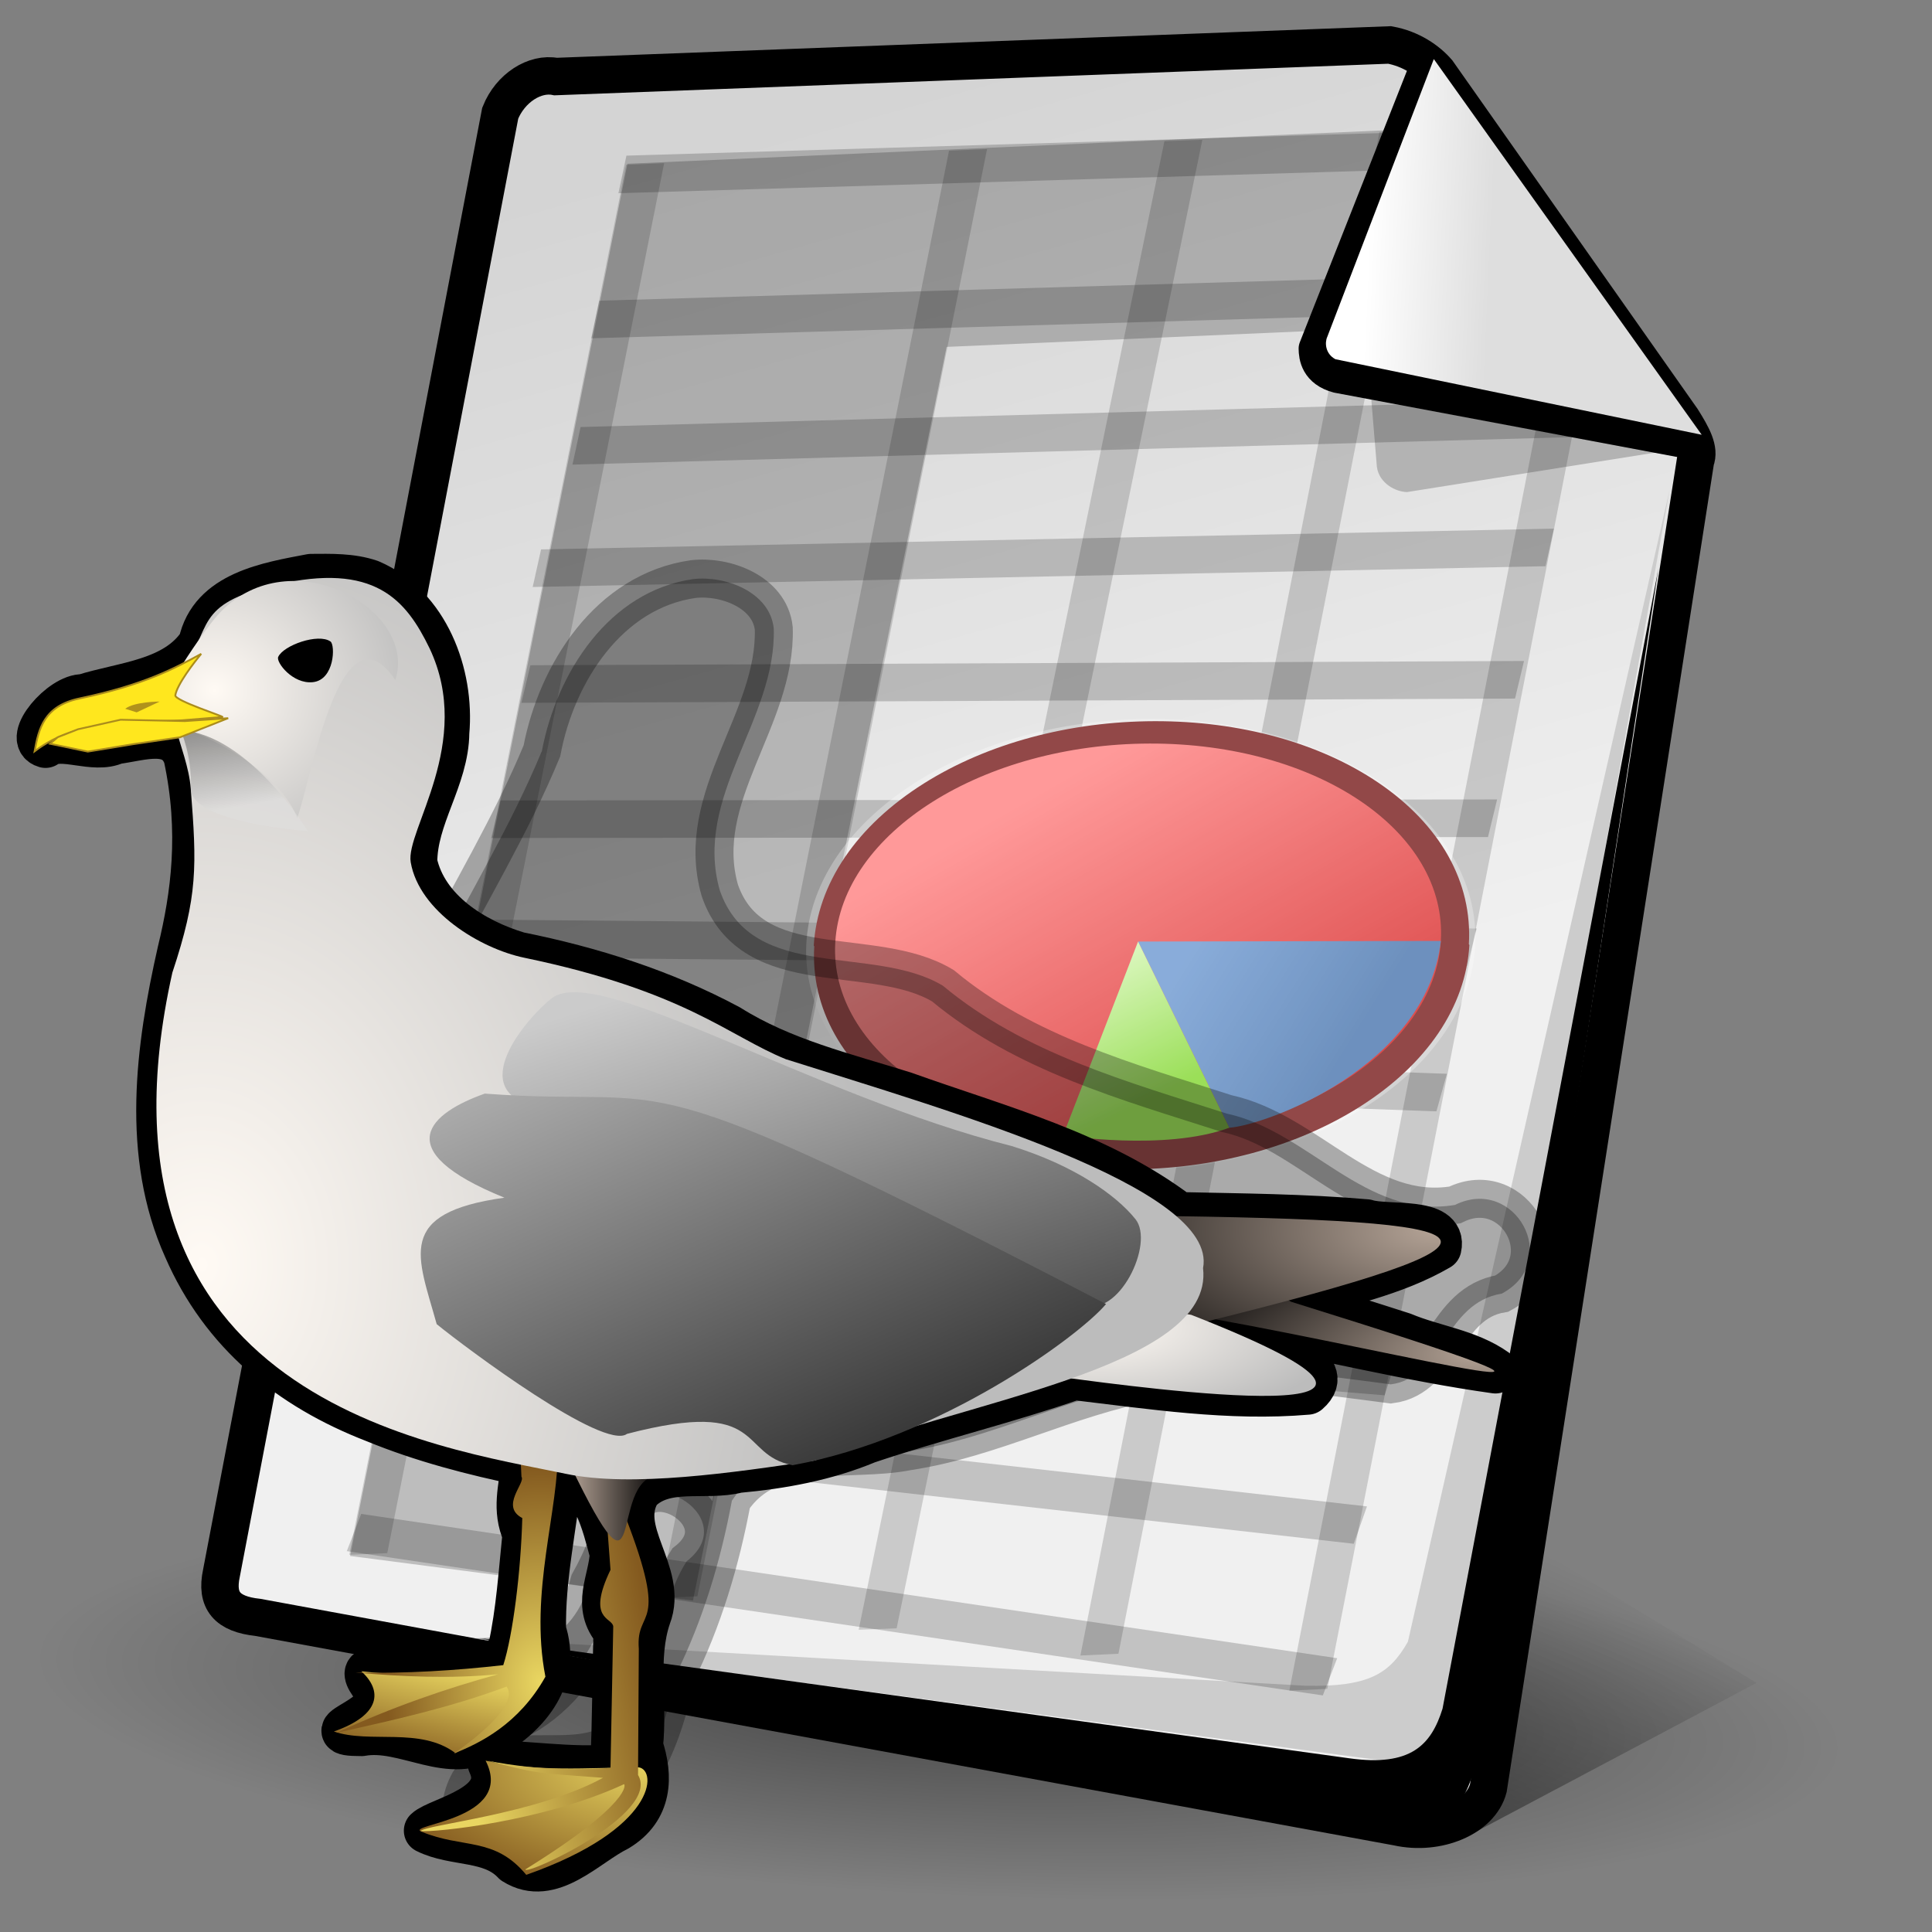 <?xml version="1.0" encoding="UTF-8" standalone="no"?>
<!-- Created with Sodipodi ("http://www.sodipodi.com/") -->
<svg
   xmlns:a="http://ns.adobe.com/AdobeSVGViewerExtensions/3.0/"
   xmlns:dc="http://purl.org/dc/elements/1.1/"
   xmlns:cc="http://web.resource.org/cc/"
   xmlns:rdf="http://www.w3.org/1999/02/22-rdf-syntax-ns#"
   xmlns:svg="http://www.w3.org/2000/svg"
   xmlns="http://www.w3.org/2000/svg"
   xmlns:xlink="http://www.w3.org/1999/xlink"
   xmlns:sodipodi="http://inkscape.sourceforge.net/DTD/sodipodi-0.dtd"
   xmlns:inkscape="http://www.inkscape.org/namespaces/inkscape"
   width="128"
   height="128"
   viewBox="0 0 256 256"
   style="overflow:visible;enable-background:new 0 0 256 256"
   xml:space="preserve"
   id="svg153"
   sodipodi:version="0.32"
   sodipodi:docname="x-office-spreadsheet.svg"
   sodipodi:docbase="/data/img/icons/Chimera/scalable/mimetypes/office"
   inkscape:version="0.43"
   version="1.0"><rect x="0" y="0" width="256" height="256" fill="#808080" stroke="none"/>
  <defs
   id="defs222"><linearGradient
     id="linearGradient2914"><stop
       style="stop-color:#cbcbcb;stop-opacity:1;"
       offset="0"
       id="stop2916" /><stop
       style="stop-color:#474747;stop-opacity:1;"
       offset="1"
       id="stop2918" /></linearGradient><linearGradient
     id="linearGradient2316"><stop
       style="stop-color:#c0c0c0;stop-opacity:1;"
       offset="0"
       id="stop2318" /><stop
       style="stop-color:#373737;stop-opacity:1;"
       offset="1"
       id="stop2320" /></linearGradient><linearGradient
     id="linearGradient2384"><stop
       style="stop-color:#e2e2e2;stop-opacity:1;"
       offset="0"
       id="stop2386" /><stop
       style="stop-color:#474747;stop-opacity:1;"
       offset="1"
       id="stop2388" /></linearGradient><linearGradient
     id="linearGradient9910"><stop
       id="stop9911"
       offset="0"
       style="stop-color:#cbcbcb;stop-opacity:1;" /><stop
       id="stop9912"
       offset="1"
       style="stop-color:#474747;stop-opacity:1;" /></linearGradient><linearGradient
     id="linearGradient3665"><stop
       id="stop3666"
       offset="0"
       style="stop-color:#fffaf4;stop-opacity:1;" /><stop
       id="stop3667"
       offset="1"
       style="stop-color:#bcbcbc;stop-opacity:1;" /></linearGradient><linearGradient
     id="linearGradient11793"><stop
       id="stop11794"
       offset="0"
       style="stop-color:#b4a396;stop-opacity:1;" /><stop
       id="stop11795"
       offset="1"
       style="stop-color:#060505;stop-opacity:1;" /></linearGradient><linearGradient
     id="linearGradient3036"><stop
       id="stop3037"
       offset="0"
       style="stop-color:#e9d661;stop-opacity:1;" /><stop
       id="stop3038"
       offset="1"
       style="stop-color:#845a1f;stop-opacity:1;" /></linearGradient><linearGradient
     id="linearGradient6719"><stop
       style="stop-color:#73d216;stop-opacity:1;"
       offset="0"
       id="stop6721" /><stop
       style="stop-color:#d5f7b3;stop-opacity:1;"
       offset="1"
       id="stop6723" /></linearGradient><linearGradient
     id="linearGradient6711"><stop
       style="stop-color:#5b8ccb;stop-opacity:1;"
       offset="0"
       id="stop6713" /><stop
       style="stop-color:#3465a4;stop-opacity:1;"
       offset="1"
       id="stop6715" /></linearGradient><linearGradient
     id="linearGradient6699"><stop
       style="stop-color:#ff7171;stop-opacity:1;"
       offset="0"
       id="stop6701" /><stop
       style="stop-color:#cc0000;stop-opacity:1;"
       offset="1"
       id="stop6703" /></linearGradient><linearGradient
     id="linearGradient11317"><stop
       id="stop11319"
       offset="0"
       style="stop-color:#000000;stop-opacity:0.49;" /><stop
       id="stop11321"
       offset="1"
       style="stop-color:#000000;stop-opacity:0;" /></linearGradient><linearGradient
     inkscape:collect="always"
     xlink:href="#linearGradient11317"
     id="linearGradient1369"
     gradientUnits="userSpaceOnUse"
     gradientTransform="matrix(3.24,0,0,1.882,15.047,-83.771)"
     x1="49.782"
     y1="173.457"
     x2="62.504"
     y2="157.023" /><linearGradient
     id="linearGradient2211"><stop
       id="stop2213"
       offset="0"
       style="stop-color:#dedede;stop-opacity:1;" /><stop
       id="stop2215"
       offset="1"
       style="stop-color:#ffffff;stop-opacity:1;" /></linearGradient><linearGradient
     id="linearGradient10457"><stop
       id="stop10459"
       offset="0"
       style="stop-color:#000000;stop-opacity:0.714;" /><stop
       id="stop10461"
       offset="1"
       style="stop-color:#000000;stop-opacity:0;" /></linearGradient><radialGradient
     inkscape:collect="always"
     xlink:href="#linearGradient10457"
     id="radialGradient1351"
     gradientUnits="userSpaceOnUse"
     gradientTransform="scale(2.11,0.474)"
     cx="24.735"
     cy="210.29"
     fx="24.735"
     fy="210.29"
     r="20.929" /><linearGradient
     id="XMLID_2_"
     gradientUnits="userSpaceOnUse"
     x1="101.201"
     y1="49.472"
     x2="130.595"
     y2="153.534"
     gradientTransform="matrix(1.196,0,0,1.196,-16.985,-42.697)">
      <stop
   offset="0"
   style="stop-color:#D4D4D4"
   id="stop164" />
      <stop
   offset="1"
   style="stop-color:#F0F0F0"
   id="stop165" />
      <a:midPointStop
   offset="0"
   style="stop-color:#D4D4D4"
   id="midPointStop166" />
      <a:midPointStop
   offset="0.5"
   style="stop-color:#D4D4D4"
   id="midPointStop167" />
      <a:midPointStop
   offset="1"
   style="stop-color:#F0F0F0"
   id="midPointStop168" />
    </linearGradient><linearGradient
     inkscape:collect="always"
     xlink:href="#linearGradient2211"
     id="linearGradient2209"
     x1="213.319"
     y1="69.45"
     x2="199.659"
     y2="69.351"
     gradientUnits="userSpaceOnUse"
     gradientTransform="matrix(1.195,4.415806e-2,-4.415806e-2,1.195,-54.49,-54.128)" /><linearGradient
     inkscape:collect="always"
     xlink:href="#linearGradient6699"
     id="linearGradient2591"
     gradientUnits="userSpaceOnUse"
     x1="-22.976"
     y1="18.516"
     x2="-14.36"
     y2="33.016" /><linearGradient
     inkscape:collect="always"
     xlink:href="#linearGradient6711"
     id="linearGradient2593"
     gradientUnits="userSpaceOnUse"
     x1="-16.387"
     y1="24.454"
     x2="-9.735"
     y2="28.196" /><linearGradient
     inkscape:collect="always"
     xlink:href="#linearGradient6719"
     id="linearGradient2595"
     gradientUnits="userSpaceOnUse"
     x1="-17.863"
     y1="30.828"
     x2="-20.822"
     y2="25.015" /><radialGradient
     inkscape:collect="always"
     xlink:href="#linearGradient3036"
     id="radialGradient2423"
     gradientUnits="userSpaceOnUse"
     gradientTransform="matrix(0.615,0,0,0.317,-365.195,5.837)"
     cx="262.29"
     cy="588.355"
     fx="262.29"
     fy="588.355"
     r="57.947" /><linearGradient
     inkscape:collect="always"
     xlink:href="#linearGradient3036"
     id="linearGradient2425"
     gradientUnits="userSpaceOnUse"
     gradientTransform="matrix(0.274,0,0,0.713,-365.195,5.837)"
     x1="512.391"
     y1="281.694"
     x2="593.202"
     y2="241.04" /><linearGradient
     inkscape:collect="always"
     xlink:href="#linearGradient11793"
     id="linearGradient2427"
     gradientUnits="userSpaceOnUse"
     gradientTransform="matrix(0.382,0,0,0.511,-365.195,5.837)"
     x1="395.746"
     y1="292.341"
     x2="426.673"
     y2="292.341" /><radialGradient
     inkscape:collect="always"
     xlink:href="#linearGradient11793"
     id="radialGradient2429"
     gradientUnits="userSpaceOnUse"
     gradientTransform="matrix(0.712,0,0,0.274,-365.195,5.837)"
     cx="382.022"
     cy="483.99"
     fx="382.022"
     fy="483.99"
     r="62.763" /><radialGradient
     inkscape:collect="always"
     xlink:href="#linearGradient11793"
     id="radialGradient2431"
     gradientUnits="userSpaceOnUse"
     gradientTransform="matrix(0.668,0,0,0.292,-365.195,5.837)"
     cx="398.336"
     cy="397.5"
     fx="398.336"
     fy="397.5"
     r="86.741" /><radialGradient
     inkscape:collect="always"
     xlink:href="#linearGradient3665"
     id="radialGradient2433"
     gradientUnits="userSpaceOnUse"
     gradientTransform="matrix(0.703,0,0,0.278,-365.195,5.837)"
     cx="314.15"
     cy="463.811"
     fx="314.15"
     fy="463.811"
     r="47.28" /><linearGradient
     inkscape:collect="always"
     xlink:href="#linearGradient3036"
     id="linearGradient2435"
     gradientUnits="userSpaceOnUse"
     gradientTransform="matrix(0.678,0,0,0.288,-365.195,5.837)"
     x1="208.901"
     y1="608.969"
     x2="187.992"
     y2="646.177" /><radialGradient
     inkscape:collect="always"
     xlink:href="#linearGradient3036"
     id="radialGradient2437"
     gradientUnits="userSpaceOnUse"
     gradientTransform="matrix(0.373,0,0,0.524,-365.195,5.837)"
     cx="394.807"
     cy="335.739"
     fx="394.807"
     fy="335.739"
     r="54.393" /><radialGradient
     inkscape:collect="always"
     xlink:href="#linearGradient3665"
     id="radialGradient2439"
     gradientUnits="userSpaceOnUse"
     gradientTransform="matrix(0.387,0,0,0.504,-365.195,5.837)"
     cx="264.973"
     cy="239.389"
     fx="264.973"
     fy="239.389"
     r="230.99" /><linearGradient
     inkscape:collect="always"
     xlink:href="#linearGradient2914"
     id="linearGradient2441"
     gradientUnits="userSpaceOnUse"
     gradientTransform="matrix(0.632,0,0,0.309,-365.195,5.837)"
     x1="235.753"
     y1="285.147"
     x2="334.754"
     y2="437.329" /><linearGradient
     inkscape:collect="always"
     xlink:href="#linearGradient2316"
     id="linearGradient2443"
     gradientUnits="userSpaceOnUse"
     gradientTransform="matrix(0.6,0,0,0.326,-365.195,5.837)"
     x1="209.51"
     y1="278.967"
     x2="334.976"
     y2="435.531" /><radialGradient
     inkscape:collect="always"
     xlink:href="#linearGradient3665"
     id="radialGradient2445"
     gradientUnits="userSpaceOnUse"
     gradientTransform="matrix(0.524,0,0,0.487,-371.903,-4.721)"
     cx="211.602"
     cy="113.108"
     fx="211.602"
     fy="113.108"
     r="53.717" /><linearGradient
     inkscape:collect="always"
     xlink:href="#linearGradient2384"
     id="linearGradient2447"
     gradientUnits="userSpaceOnUse"
     gradientTransform="matrix(1.429,0,0,1,-300.246,-40.311)"
     x1="26.712"
     y1="106.903"
     x2="24.319"
     y2="96.934" /></defs>
  <sodipodi:namedview
   id="base"
   inkscape:zoom="4.7494006"
   inkscape:cx="21.078139"
   inkscape:cy="64.781528"
   inkscape:window-width="996"
   inkscape:window-height="643"
   inkscape:window-x="44"
   inkscape:window-y="211"
   inkscape:current-layer="svg153"
   showguides="true"
   inkscape:guide-bbox="true" />
  <path
   transform="matrix(2.707,0.148,-0.264,2.548,9.436,-36.046)"
   d="M 96.354 99.661 A 44.162 9.919 0 1 1  8.03,99.661 A 44.162 9.919 0 1 1  96.354 99.661 z"
   sodipodi:ry="9.9188194"
   sodipodi:rx="44.162361"
   sodipodi:cy="99.660515"
   sodipodi:cx="52.191883"
   id="path9697"
   style="opacity:0.608;fill:url(#radialGradient1351);fill-opacity:1;stroke:none;stroke-width:3;stroke-linecap:round;stroke-linejoin:round;stroke-miterlimit:4;stroke-opacity:1"
   sodipodi:type="arc" /><path
   id="path8926"
   d="M 189.866,196.788 L 195.666,242.66 L 232.758,222.99 L 189.866,196.788 z "
   style="fill:url(#linearGradient1369);fill-opacity:1;fill-rule:evenodd;stroke:none;stroke-width:1px;stroke-linecap:butt;stroke-linejoin:miter;stroke-opacity:1"
   sodipodi:nodetypes="cccc" />
  
  <path
   style="font-size:12px;fill:url(#XMLID_2_);stroke:#000000;stroke-width:4.958;stroke-miterlimit:4;stroke-dasharray:none;stroke-opacity:1"
   d="M 29.344,208.442 C 28.557,212.115 30.107,213.877 34.168,214.312 L 185.168,242.087 C 190.49,243.275 196.17,240.877 197.208,236.953 L 224.664,61.029 C 225.257,59.565 224.248,57.745 222.883,55.569 L 190.484,9.523 C 189.165,7.999 186.966,6.474 184.138,5.957 L 73.625,10.143 C 70.875,9.592 67.614,11.654 66.282,14.995 L 29.344,208.442 z "
   id="path169"
   sodipodi:nodetypes="ccccccccccc" />
  <path
   style="font-size:12px;fill:none"
   d="M 6.106,187.566 L 81.192,22.955 C 83.238,16.765 101.558,5.817 109.646,7.258 L 250.587,19.106 C 248.935,18.111 246.982,17.36 244.787,16.969 L 107.11,3.332 C 99.02,1.892 80.702,12.841 78.657,19.03 L 3.571,183.642 C 2.405,187.171 3.502,190.698 6.158,193.346 C 5.515,191.522 5.451,189.546 6.106,187.566 z "
   id="path170" />
  <g
   id="g171"
   style="font-size:12px;stroke:#000000" />
  <path
   style="font-size:12px;fill:#cccccc;fill-opacity:1"
   d="M 186.554,217.537 C 184.142,221.794 181.365,223.536 173.012,223.373 L 62.724,217.11 L 180.679,232.947 C 188.813,234.124 190.552,231.999 192.396,225.746 L 221.231,64.919 L 186.554,217.537 z "
   id="path172"
   sodipodi:nodetypes="ccccccc" />
  
  
  
  
  <g
   id="Layer_2"
   style="stroke:#000000">
    <path
   style="fill:none;stroke:none"
   d="M 256,256 L 0,256 L 0,0 L 256,0 L 256,256 z "
   id="path220" />
  </g>
<path
   style="opacity:1;color:#000000;fill:#b3b3b3;fill-opacity:1;fill-rule:nonzero;stroke:none;stroke-width:1;stroke-linecap:butt;stroke-linejoin:miter;marker:none;marker-start:none;marker-mid:none;marker-end:none;stroke-miterlimit:4;stroke-dasharray:none;stroke-dashoffset:0;stroke-opacity:1;visibility:visible;display:inline;overflow:visible"
   d="M 181.458,49.934 L 182.444,61.865 C 182.749,64.063 184.965,65.183 186.449,65.2 L 225.263,59.027 L 181.458,49.934 z "
   id="path2204"
   sodipodi:nodetypes="ccccc" /><path
   style="font-size:12px;fill:#000000;fill-opacity:1;overflow:visible"
   d="M 191.145,226.405 C 189.637,231.232 186.93,234.117 178.791,232.984 L 63.589,217.061 L 183.952,240.832 C 192.092,241.963 193.819,239.829 195.629,233.566 L 219.745,75.325 L 191.145,226.405 z "
   id="path3075"
   sodipodi:nodetypes="ccccccc" /><path
   sodipodi:nodetypes="cccc"
   id="path2212"
   d="M 189.768,7.083 L 174.338,46.185 C 174.347,47.197 174.566,49.097 177.269,49.815 L 225.518,58.868"
   style="fill:none;fill-opacity:0.75;fill-rule:evenodd;stroke:#000000;stroke-width:4.527;stroke-linecap:butt;stroke-linejoin:round;stroke-miterlimit:4;stroke-dasharray:none;stroke-opacity:1" /><g
   id="g1716"
   transform="matrix(1.016,-4.433029e-2,-0.2,1.004,4.434,1.355)"><path
     sodipodi:nodetypes="cccccccc"
     style="color:#000000;fill:#000000;fill-opacity:0.211;fill-rule:evenodd;stroke:none;stroke-width:0.608;stroke-linecap:square;stroke-linejoin:round;marker:none;marker-start:none;marker-mid:none;marker-end:none;stroke-miterlimit:4;stroke-dashoffset:0;stroke-opacity:1;visibility:visible;display:inline;overflow:visible"
     d="M 82.165,23.889 L 82.165,49.949 L 82.165,207.628 L 128.444,215.566 L 128.952,50.126 L 213.169,50.126 L 192.845,23.831 L 82.165,23.889 z "
     id="rect13655" /><path
     style="fill:#000000;fill-opacity:0.158;fill-rule:evenodd;stroke:#000000;stroke-width:4.956px;stroke-linecap:square;stroke-linejoin:miter;stroke-opacity:0.193;display:inline"
     d="M 210.004,46.289 L 84.49,44.473"
     id="path13660"
     sodipodi:nodetypes="cc" /><path
     style="fill:#000000;fill-opacity:0.158;fill-rule:evenodd;stroke:#000000;stroke-width:4.956px;stroke-linecap:square;stroke-linejoin:miter;stroke-opacity:0.193;display:inline"
     d="M 211.083,80.269 L 83.331,77.269"
     id="path13662"
     sodipodi:nodetypes="cc" /><path
     style="fill:#000000;fill-opacity:0.158;fill-rule:evenodd;stroke:#000000;stroke-width:4.956px;stroke-linecap:square;stroke-linejoin:miter;stroke-opacity:0.193;display:inline"
     d="M 210.662,115.944 L 84.501,110.497"
     id="path13664"
     sodipodi:nodetypes="cc" /><path
     style="fill:#000000;fill-opacity:0.158;fill-rule:evenodd;stroke:#000000;stroke-width:4.956px;stroke-linecap:square;stroke-linejoin:miter;stroke-opacity:0.193;display:inline"
     d="M 211.16,152.08 L 84.501,141.995"
     id="path13666"
     sodipodi:nodetypes="cc" /><path
     style="fill:#000000;fill-opacity:0.158;fill-rule:evenodd;stroke:#000000;stroke-width:4.956px;stroke-linecap:square;stroke-linejoin:miter;stroke-opacity:0.193;display:inline"
     d="M 211.911,189.485 L 84.503,173.493"
     id="path13668"
     sodipodi:nodetypes="cc" /><path
     style="fill:#000000;fill-opacity:0.158;fill-rule:evenodd;stroke:#000000;stroke-width:4.956px;stroke-linecap:square;stroke-linejoin:miter;stroke-opacity:0.193;display:inline"
     d="M 211.818,228.952 L 84.501,204.991"
     id="path13682"
     sodipodi:nodetypes="cc" /><path
     style="fill:#000000;fill-opacity:0.158;fill-rule:evenodd;stroke:#000000;stroke-width:4.956px;stroke-linecap:square;stroke-linejoin:miter;stroke-opacity:0.193;display:inline"
     d="M 210.884,63.25 L 85.342,61.189"
     id="path2464"
     sodipodi:nodetypes="cc" /><path
     style="fill:none;fill-opacity:0.158;fill-rule:evenodd;stroke:#000000;stroke-width:4.956px;stroke-linecap:square;stroke-linejoin:miter;stroke-opacity:0.193;display:inline"
     d="M 210.58,97.674 L 84.92,92.669"
     id="path2466"
     sodipodi:nodetypes="cc" /><path
     style="fill:#000000;fill-opacity:0.158;fill-rule:evenodd;stroke:#000000;stroke-width:4.956px;stroke-linecap:square;stroke-linejoin:miter;stroke-opacity:0.193;display:inline"
     d="M 211.33,132.982 L 84.501,126.246"
     id="path2468"
     sodipodi:nodetypes="cc" /><path
     style="fill:#000000;fill-opacity:0.158;fill-rule:evenodd;stroke:#000000;stroke-width:4.956px;stroke-linecap:square;stroke-linejoin:miter;stroke-opacity:0.193;display:inline"
     d="M 211.743,170.792 L 84.501,157.744"
     id="path2470"
     sodipodi:nodetypes="cc" /><path
     style="fill:#000000;fill-opacity:0.158;fill-rule:evenodd;stroke:#000000;stroke-width:4.956px;stroke-linecap:square;stroke-linejoin:miter;stroke-opacity:0.193;display:inline"
     d="M 211.821,209.007 L 84.501,189.242"
     id="path2472"
     sodipodi:nodetypes="cc" /><path
     id="path2485"
     d="M 211.061,50.847 L 211.731,228.53"
     style="fill:none;fill-opacity:0.75;fill-rule:evenodd;stroke:#000000;stroke-width:4.956px;stroke-linecap:square;stroke-linejoin:miter;stroke-opacity:0.158;display:inline"
     sodipodi:nodetypes="cc" /><path
     id="path2487"
     d="M 182.757,26.501 L 183.329,222.641"
     style="fill:none;fill-opacity:0.75;fill-rule:evenodd;stroke:#000000;stroke-width:4.956px;stroke-linecap:square;stroke-linejoin:miter;stroke-opacity:0.158;display:inline"
     sodipodi:nodetypes="cc" /><path
     id="path2489"
     d="M 154.685,26.501 L 153.504,217.948"
     style="fill:none;fill-opacity:0.75;fill-rule:evenodd;stroke:#000000;stroke-width:4.956px;stroke-linecap:square;stroke-linejoin:miter;stroke-opacity:0.158;display:inline"
     sodipodi:nodetypes="cc" /><path
     id="path2491"
     d="M 126.613,26.501 L 126.44,212.538"
     style="fill:none;fill-opacity:0.75;fill-rule:evenodd;stroke:#000000;stroke-width:4.956px;stroke-linecap:square;stroke-linejoin:miter;stroke-opacity:0.158;display:inline"
     sodipodi:nodetypes="cc" /><path
     id="path2493"
     d="M 84.504,26.501 L 84.504,204.993"
     style="fill:none;fill-opacity:0.75;fill-rule:evenodd;stroke:#000000;stroke-width:4.956px;stroke-linecap:square;stroke-linejoin:miter;stroke-opacity:0.158;display:inline" /><path
     style="fill:#000000;fill-opacity:0.158;fill-rule:evenodd;stroke:#000000;stroke-width:4.956px;stroke-linecap:square;stroke-linejoin:miter;stroke-opacity:0.193;display:inline"
     d="M 190.28,26.793 L 84.266,25.317"
     id="path2495"
     sodipodi:nodetypes="cc" /></g><path
   style="fill:url(#linearGradient2209);fill-opacity:1;fill-rule:evenodd;stroke:none;stroke-width:1px;stroke-linecap:butt;stroke-linejoin:miter;stroke-opacity:1;overflow:visible"
   d="M 189.987,7.828 L 175.866,44.646 C 175.523,45.396 175.599,46.875 176.949,47.599 L 225.483,57.608"
   id="path2202"
   sodipodi:nodetypes="cccc" /><g
   id="g4345"
   transform="matrix(1,0,0.179,1,-21.306,42.878)"><g
     inkscape:r_cy="true"
     inkscape:r_cx="true"
     transform="matrix(3.337,-6.728953e-3,-0.788,3.3,238.91,1.058)"
     id="g6727"
     style="opacity:1;display:inline"><path
       sodipodi:nodetypes="cccssccccsc"
       inkscape:r_cy="true"
       inkscape:r_cx="true"
       style="fill:#670000;fill-opacity:1;fill-rule:nonzero;stroke:none;stroke-miterlimit:4"
       d="M -27.529,18.093 C -30.098,19.791 -31.511,22.098 -31.511,24.591 L -31.489,24.618 C -31.489,27.109 -30.075,29.417 -27.506,31.115 C -25.079,32.719 -21.873,33.602 -18.477,33.602 C -15.082,33.602 -11.875,32.719 -9.448,31.115 C -6.88,29.417 -5.466,27.11 -5.466,24.618 L -5.489,24.591 C -5.489,22.098 -6.903,19.79 -9.47,18.093 C -11.897,16.49 -15.104,15.606 -18.499,15.606 C -21.895,15.606 -25.102,16.49 -27.529,18.093 z "
       id="path3931" /><path
       inkscape:r_cy="true"
       inkscape:r_cx="true"
       style="fill:url(#linearGradient2591);fill-opacity:1;fill-rule:nonzero;stroke:none;stroke-miterlimit:4"
       d="M -6.61,24.454 C -6.61,28.844 -11.994,32.403 -18.637,32.403 C -25.279,32.403 -30.664,28.844 -30.664,24.454 C -30.664,20.063 -25.279,16.504 -18.637,16.504 C -11.994,16.504 -6.61,20.063 -6.61,24.454 L -6.61,24.454 z "
       id="path3935" /><path
       inkscape:r_cy="true"
       inkscape:r_cx="true"
       style="fill:url(#linearGradient2593);fill-opacity:1;fill-rule:nonzero;stroke:none;stroke-miterlimit:4"
       d="M -6.61,24.454 C -6.886,29.533 -13.168,31.849 -14.572,31.938 L -18.637,24.454 L -6.611,24.454 L -6.61,24.454 z "
       id="path3939" /><path
       inkscape:r_cy="true"
       inkscape:r_cx="true"
       style="fill:url(#linearGradient2595);fill-opacity:1;fill-rule:nonzero;stroke:none;stroke-miterlimit:4"
       d="M -18.637,24.454 L -14.572,31.938 C -17.061,32.887 -21.154,32.229 -21.154,32.229 L -18.637,24.454 z "
       id="path3943" /></g><path
     transform="matrix(0.995,2.843869e-2,-0.291,1.013,25.93,-4.463)"
     d="M 200.446 81.241 A 44.216 29.477 0 1 1  112.014,81.241 A 44.216 29.477 0 1 1  200.446 81.241 z"
     sodipodi:ry="29.477406"
     sodipodi:rx="44.216106"
     sodipodi:cy="81.241096"
     sodipodi:cx="156.23026"
     id="path3470"
     style="opacity:1;color:#000000;fill:#ffffff;fill-opacity:0.284;fill-rule:evenodd;stroke:none;stroke-width:4;stroke-linecap:butt;stroke-linejoin:round;marker:none;marker-start:none;marker-mid:none;marker-end:none;stroke-miterlimit:4;stroke-dasharray:none;stroke-dashoffset:0;stroke-opacity:1;visibility:visible;display:inline;overflow:visible"
     sodipodi:type="arc" /></g><path
   style="opacity:0.291;fill:#000000;fill-opacity:1;fill-rule:evenodd;stroke:#000000;stroke-width:5.035;stroke-linecap:butt;stroke-linejoin:miter;stroke-miterlimit:4;stroke-dasharray:none;stroke-opacity:1;overflow:visible"
   d="M 91.839,76.735 C 80.672,78.337 73.754,89.186 71.806,99.499 C 63.666,119.189 49.123,136.77 47.071,158.587 C 47.041,174.233 60.542,188.54 76.139,189.515 C 85.532,192.26 81.489,203.594 78.104,209.601 C 75.763,218.834 66.833,220.251 58.937,219.379 C 48.998,221.254 56.427,233.352 63.912,229.623 C 76.248,226.883 81.632,213.702 83.421,202.457 C 83.872,192.514 98.877,200.735 90.996,206.871 C 86.648,213.593 87.891,222.508 83.306,228.98 C 77.827,235.984 66.923,228.822 62.15,236.127 C 57.486,244.841 69.99,247.938 75.626,243.448 C 84.121,239.683 87.931,230.603 89.499,222.023 C 93.16,214.64 95.499,206.804 96.981,198.839 C 102.092,191.144 112.541,193.858 120.297,192.312 C 131.397,190.633 141.513,185.128 152.586,183.113 C 163.041,180.263 173.795,182.088 184.284,183.435 C 191.212,182.551 191.329,172.648 199.007,171.406 C 207.029,167.074 200.704,155.742 192.788,159.659 C 180.968,161.645 173.359,149.879 162.553,147.558 C 149.452,143.346 135.729,139.599 124.948,130.622 C 115.773,125.071 99.664,130.291 95.389,118.012 C 91.802,105.595 102.902,95.345 102.528,83.251 C 101.993,78.431 96.097,76.232 91.839,76.735 z "
   id="path1516" /><g
   id="g2403"
   transform="translate(289.429,41.092)"><path
     id="path1632"
     d="M -248.215,35.3 C -253.81,36.372 -261.416,37.527 -262.814,44.184 C -266.177,49.283 -273.047,49.553 -278.388,51.241 C -281.216,51.083 -286.19,56.874 -283.4,57.661 C -281.294,56.095 -276.994,58.54 -274.112,57.174 C -270.618,56.716 -266.244,55.049 -264.777,59.141 C -262.618,69.177 -263.794,77.652 -265.574,84.969 C -268.487,97.824 -270.364,111.886 -264.793,124.28 C -259.909,135.503 -250.995,142.733 -239.769,147.076 C -233.416,149.687 -226.742,151.417 -220.027,152.8 C -220.349,156.183 -221.295,158.881 -219.846,162.174 C -220.372,167.256 -220.682,172.405 -221.78,177.397 C -224.695,182.057 -231.83,179.13 -236.569,180.369 C -239.345,180.536 -242.444,179.093 -239.724,182.596 C -237.033,186.514 -248.59,188.603 -241.509,188.601 C -235.741,187.561 -229.577,192.733 -224.467,188.938 C -219.366,185.997 -215.371,181.013 -217.419,174.982 C -217.582,167.85 -215.9,160.864 -215.215,153.8 C -210.628,154.834 -209.328,160.938 -208.277,164.785 C -208.453,168.448 -210.776,171.663 -207.793,175.039 C -207.955,181.022 -207.948,187.008 -208.215,192.988 C -213.366,193.612 -220.777,192.376 -224.468,192.569 C -221.789,198.296 -231.356,199.969 -232.916,201.482 C -229.18,203.351 -224.321,202.361 -221.261,205.64 C -216.47,208.677 -211.74,203.25 -207.649,201.237 C -203.319,198.635 -203.2,194.347 -204.582,190.24 C -203.954,184.565 -205.368,178.542 -203.506,173.1 C -201.262,167.339 -208.114,161.807 -204.798,156.462 C -201.389,152.921 -196.017,154.853 -191.693,153.731 C -185.812,153.196 -179.985,152.129 -174.517,149.848 C -165.45,146.796 -156.128,144.567 -147.09,141.425 C -136.839,142.631 -126.519,144.25 -116.176,143.363 C -112.287,139.984 -121.071,137.554 -123.552,136.199 C -126.188,135.548 -130.094,132.616 -125.206,134.056 C -113.876,136.117 -102.69,138.955 -91.277,140.55 C -94.877,137.993 -99.499,137.495 -103.529,135.804 C -108.46,134.2 -113.429,132.716 -118.34,131.05 C -111.735,129.063 -104.805,127.747 -98.777,124.238 C -97.912,120.395 -105.733,121.681 -108.367,120.818 C -116.629,120.096 -124.928,120.048 -133.215,119.863 C -143.936,111.75 -157.192,108.341 -169.652,103.878 C -177.553,101.4 -185.758,99.467 -192.846,95.011 C -201.574,90.33 -211.073,87.321 -220.751,85.378 C -226.684,83.594 -233.078,79.64 -234.485,73.209 C -234.518,67.163 -230.292,62.048 -230.239,55.96 C -229.544,48.247 -232.916,39.262 -240.4,36.051 C -242.91,35.196 -245.6,35.284 -248.215,35.3 z "
     style="fill:#000000;fill-opacity:1;fill-rule:evenodd;stroke:#000000;stroke-width:6;stroke-linecap:butt;stroke-linejoin:round;stroke-miterlimit:4;stroke-dasharray:none;stroke-opacity:1;overflow:visible"
     sodipodi:nodetypes="ccccccccccccccccccccccccccccccccccccccccccccccc" /><path
     d="M -204.788,193.089 C -202.309,193.468 -202.448,201.27 -219.697,207.334 C -223.933,202.234 -228.087,203.908 -233.583,201.615 C -235.877,200.658 -221.08,200.103 -225.082,192.203 C -218.317,193.731 -211.608,193.13 -204.788,193.089 z "
     id="path1486"
     style="fill:url(#radialGradient2423);fill-opacity:1;fill-rule:evenodd;stroke:none;stroke-width:0.25pt;stroke-linecap:butt;stroke-linejoin:miter;stroke-opacity:1"
     sodipodi:nodetypes="ccscc" /><path
     d="M -209.079,159.658 L -206.598,159.779 C -200.587,175.27 -205.226,171.76 -204.782,177.387 L -204.885,194.109 C -201.812,199.232 -219.829,207.519 -219.816,206.613 C -205.571,197.767 -206.572,195.24 -206.759,195.327 C -217.46,200.294 -231.855,201.716 -233.686,201.537 C -233.259,200.714 -218.399,199.336 -209.528,194.479 C -218.137,193.814 -217.691,194.076 -224.851,192.203 C -218.033,193.565 -212.29,193.401 -208.534,193.167 L -208.171,174.422 C -208.292,173.192 -211.741,173.595 -208.534,166.919 L -209.079,159.658 z "
     id="path1488"
     style="fill:url(#linearGradient2425);fill-opacity:1;fill-rule:evenodd;stroke:none;stroke-width:0.25pt;stroke-linecap:butt;stroke-linejoin:miter;stroke-opacity:1"
     sodipodi:nodetypes="cccccsccccccc" /><path
     d="M -213.919,152.941 C -203.552,174.422 -208.978,154.999 -202.241,154.394 C -202.241,154.394 -205.811,147.374 -206.053,147.374 C -212.104,147.072 -213.919,152.941 -213.919,152.941 z "
     id="path1490"
     style="fill:url(#linearGradient2427);fill-opacity:1;fill-rule:evenodd;stroke:none;stroke-width:0.25pt;stroke-linecap:butt;stroke-linejoin:miter;stroke-opacity:1" /><path
     d="M -129.074,133.599 L -127.342,126.196 L -118.363,131.394 C -64.912,148.038 -103.136,138.22 -129.074,133.599 z "
     id="path1492"
     style="fill:url(#radialGradient2429);fill-opacity:1;fill-rule:evenodd;stroke:none;stroke-width:0.25pt;stroke-linecap:butt;stroke-linejoin:miter;stroke-opacity:1" /><path
     d="M -135.533,135.489 C -85.442,123.308 -87.489,120.735 -133.8,120.053 L -135.533,135.489 z "
     id="path1494"
     style="fill:url(#radialGradient2431);fill-opacity:1;fill-rule:evenodd;stroke:none;stroke-width:0.25pt;stroke-linecap:butt;stroke-linejoin:miter;stroke-opacity:1" /><path
     d="M -148.134,141.475 C -138.841,142.683 -90.01,149.404 -131.595,133.127 L -148.607,130.606 L -148.134,141.475 z "
     id="path1496"
     style="fill:url(#radialGradient2433);fill-opacity:1;fill-rule:evenodd;stroke:none;stroke-width:0.25pt;stroke-linecap:butt;stroke-linejoin:miter;stroke-opacity:1" /><path
     d="M -219.25,180.054 C -217.34,185.241 -224.644,188.57 -229.083,191.203 C -233.754,187.693 -240.438,189.99 -245.187,188.338 C -238.941,186.145 -238.735,182.944 -241.548,180.363 C -232.799,181.344 -226.683,180.157 -219.25,180.054 z "
     id="path1498"
     style="fill:url(#linearGradient2435);fill-opacity:1;fill-rule:evenodd;stroke:none;stroke-width:0.25pt;stroke-linecap:butt;stroke-linejoin:miter;stroke-opacity:1" /><path
     d="M -220.552,149.985 L -215.516,150.532 C -215.297,158.854 -219.348,169.913 -217.158,181.081 C -220.667,187.34 -225.803,189.883 -229.312,191.264 C -225.35,188.54 -220.769,184.5 -222.304,182.395 C -229.9,185.213 -237.187,186.793 -244.86,188.527 C -237.629,185.161 -230.088,182.57 -223.399,180.753 C -229.791,181.377 -236.105,181.071 -242.342,180.534 C -235.499,180.67 -229.121,180.264 -222.742,179.548 C -221.465,175.57 -220.406,167.103 -220.224,160.058 C -223.217,158.489 -219.749,155.387 -220.333,154.584 L -220.552,149.985 z "
     id="path1500"
     style="fill:url(#radialGradient2437);fill-opacity:1;fill-rule:evenodd;stroke:none;stroke-width:0.25pt;stroke-linecap:butt;stroke-linejoin:miter;stroke-opacity:1" /><path
     sodipodi:nodetypes="cssscsscccsc"
     d="M -266.591,87.783 C -263.201,77.591 -263.348,73.68 -264.157,63.368 C -264.596,57.773 -268.702,52.28 -265.436,47.912 C -261.156,42.189 -263.987,38.997 -252.899,36.407 C -239.756,33.338 -235.621,38.406 -232.505,44.82 C -226.601,57.32 -235.729,68.976 -235.007,73.16 C -233.881,79.682 -225.793,84.6 -219.968,85.811 C -198.598,90.254 -192.873,96.198 -185.288,99.261 C -163.856,106.062 -127.972,116.269 -130.017,126.942 C -128.483,140.338 -162.659,144.632 -181.431,152.426 C -192.287,154.055 -205.77,156.022 -214.443,154.198 C -231.352,150.641 -279.27,144.501 -266.591,87.783 z "
     id="path1502"
     style="fill:url(#radialGradient2439);fill-opacity:1;fill-rule:evenodd;stroke:none;stroke-width:0.25pt;stroke-linecap:butt;stroke-linejoin:miter;stroke-opacity:1" /><path
     d="M -217.922,105.631 C -228.425,103.686 -219.284,93.437 -216.288,91.16 C -210.152,86.497 -181.901,104.075 -155.371,110.766 C -147.183,113.294 -141.562,117.223 -138.975,120.452 C -136.388,123.68 -141.254,133.677 -145.919,131.771 C -168.986,124.303 -194.854,113.1 -217.922,105.631 z "
     id="path1504"
     style="fill:url(#linearGradient2441);fill-opacity:1.0;fill-rule:evenodd;stroke:none;stroke-width:0.25pt;stroke-linecap:butt;stroke-linejoin:miter;stroke-opacity:1" /><path
     d="M -225.186,103.815 C -198.192,105.842 -207.981,97.932 -142.871,131.698 C -146.48,136 -164.921,149.496 -184.399,153.056 C -191.716,151.671 -187.761,144.058 -206.35,148.903 C -209.415,151.177 -227.608,137.582 -231.563,134.368 C -234.06,125.37 -237.15,119.635 -222.59,117.608 C -238.287,111.231 -232.33,106.337 -225.186,103.815 z "
     id="path1506"
     style="fill:url(#linearGradient2443);fill-opacity:1;fill-rule:evenodd;stroke:none;stroke-width:0.25pt;stroke-linecap:butt;stroke-linejoin:miter;stroke-opacity:1" /><path
     sodipodi:nodetypes="csccs"
     d="M -260.289,40.087 C -262.979,42.894 -270.844,55.201 -268.775,54.9 C -264.811,54.323 -252.432,60.59 -250.047,67.328 C -248.097,61.822 -244.259,38.379 -237.049,49.012 C -234.02,39.753 -250.792,30.172 -260.289,40.087 z "
     id="path1508"
     style="fill:url(#radialGradient2445);fill-opacity:1;fill-rule:evenodd;stroke:none;stroke-width:0.25pt;stroke-linecap:butt;stroke-linejoin:miter;stroke-opacity:1;overflow:visible" /><path
     d="M -284.844,58.456 C -284.3,55.473 -283.614,52.446 -278.882,51.455 C -270.314,49.66 -266.24,47.439 -262.769,45.548 C -263.681,46.644 -265.984,49.617 -266.199,51.04 C -266.307,51.751 -259.591,53.884 -259.962,53.915 L -265.287,54.352 C -271.36,54.685 -278.972,53.984 -284.844,58.456 z "
     id="path1513"
     style="opacity:1;color:#000000;fill:#ffe71e;fill-opacity:1;fill-rule:evenodd;stroke:#ab8c1c;stroke-width:0.243;stroke-linecap:butt;stroke-linejoin:miter;marker:none;marker-start:none;marker-mid:none;marker-end:none;stroke-miterlimit:4;stroke-dasharray:none;stroke-dashoffset:0;stroke-opacity:1;visibility:visible;display:inline;overflow:visible"
     sodipodi:nodetypes="cscsscc" /><path
     d="M -252.566,45.954 C -251.886,44.424 -247.258,42.77 -245.637,43.91 C -244.991,44.365 -245.085,48.997 -247.978,49.299 C -250.651,49.579 -252.879,46.657 -252.566,45.954 z "
     id="path1515"
     style="fill:#000000;fill-opacity:1;fill-rule:evenodd;stroke:none;stroke-width:0.25pt;stroke-linecap:butt;stroke-linejoin:miter;stroke-opacity:1;overflow:visible" /><path
     sodipodi:nodetypes="cscc"
     id="path1517"
     d="M -265.487,55.668 C -265.487,55.668 -263.982,59.037 -264.132,63.354 C -264.292,67.923 -248.634,69.038 -248.634,69.038 C -248.634,69.038 -256.458,56.195 -265.487,55.668 z "
     style="opacity:0.453;fill:url(#linearGradient2447);fill-opacity:1;fill-rule:evenodd;stroke:none;stroke-width:1px;stroke-linecap:butt;stroke-linejoin:miter;stroke-opacity:1;overflow:visible" /><path
     sodipodi:nodetypes="cccccccccc"
     id="path1510"
     d="M -282.799,57.458 L -277.791,58.5 L -271.748,57.507 L -265.567,56.599 L -259.195,54.071 L -264.943,54.456 L -273.456,54.277 L -279.091,55.536 L -281.779,56.593 L -282.799,57.458 z "
     style="fill:#ffe71e;fill-opacity:1;fill-rule:evenodd;stroke:#ab8c1c;stroke-width:0.239;stroke-linecap:butt;stroke-linejoin:miter;stroke-miterlimit:4;stroke-dasharray:none;stroke-opacity:1;overflow:visible" /><path
     id="path1519"
     d="M -272.84,52.823 C -271.621,51.868 -268.267,51.868 -268.267,51.868 L -271.316,53.3 L -272.84,52.823 z "
     style="fill:#b0921c;fill-opacity:1;fill-rule:evenodd;stroke:none;stroke-width:1px;stroke-linecap:butt;stroke-linejoin:miter;stroke-opacity:1;overflow:visible" /></g></svg>